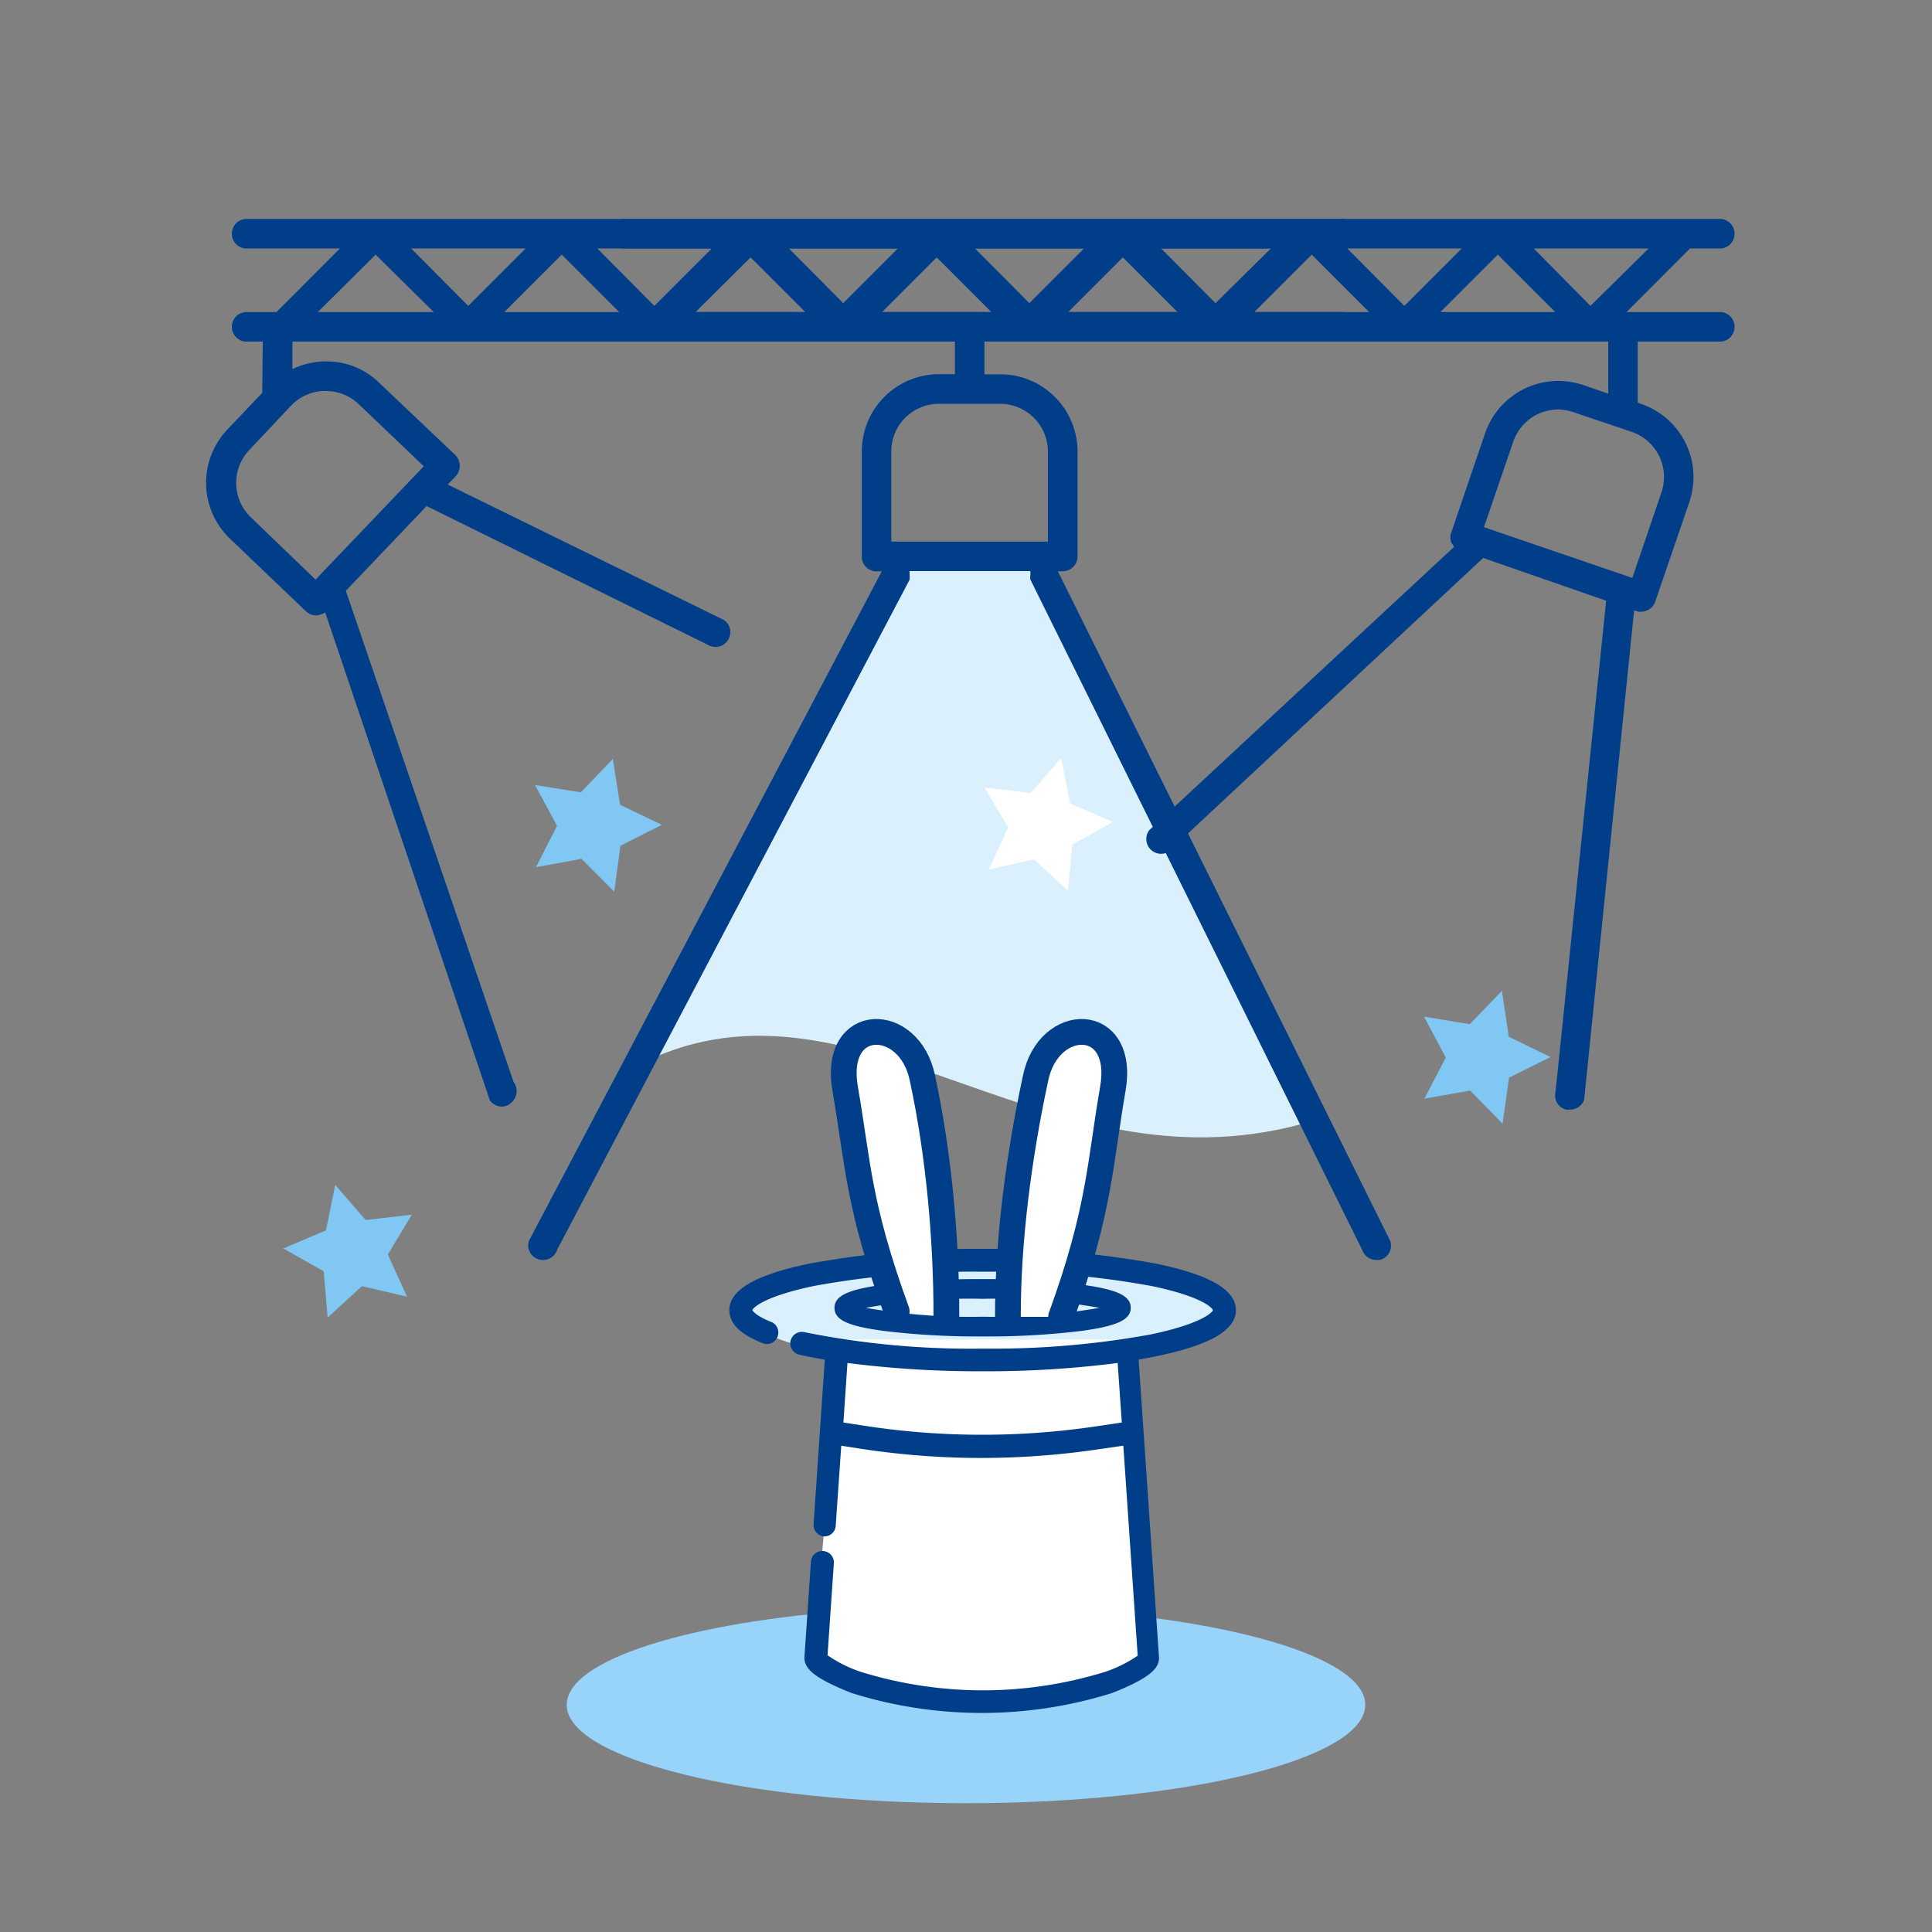 <svg xmlns="http://www.w3.org/2000/svg" width="150" height="150" viewBox="0 0 150 150">
    <rect x="0" y="0" width="150" height="150" fill="#808080" stroke="none"/>
    <g fill="none" fill-rule="evenodd">
        <path fill="#DBF0FD" d="M70.14 43h10.975C90.838 64.008 97.8 78.674 102 87c-20.315 6.179-34.78-12-51.182-4.915C54.773 73.028 61.213 60 70.14 43z"/>
        <path fill="#98D3F9" d="M83.284 125c13.1.893 22.716 3.848 22.716 7.363 0 4.213-13.851 7.637-31 7.637s-31-3.424-31-7.637c0-3.496 9.524-6.443 22.524-7.35"/>
        <path fill="#DBF0FD" d="M81.444 98C89.26 98.477 95 100.052 95 101.927c0 2.247-8.266 4.073-18.5 4.073S58 104.174 58 101.927c0-1.864 5.684-3.437 13.442-3.92"/>
        <path fill="#FFF" d="M65 104h22c.902 9.385 1.568 17.719 2 25-8.719 4.535-17.163 3.867-26 0 .788-7.022 1.454-15.355 2-25z"/>
        <path fill="#003E8A" fill-rule="nonzero" stroke="#003E8A" stroke-width=".25" d="M95.83 101.72c0-1.5-2-2.64-6.11-3.49a70.09 70.09 0 0 0-13.43-1.14 69.94 69.94 0 0 0-13.43 1.14c-4.11.85-6.11 2-6.11 3.49 0 1 .84 1.79 2.58 2.48a.77.77 0 0 0 .57-1.42c-1.55-.61-1.62-1.06-1.62-1.06 0-.21.83-1.15 4.89-2a68.33 68.33 0 0 1 13.12-1.11 68.48 68.48 0 0 1 13.12 1.11c4.06.84 4.89 1.78 4.89 2 0 .22-.83 1.14-4.89 2a68.48 68.48 0 0 1-13.12 1.11 65.49 65.49 0 0 1-13.87-1.28.78.78 0 0 0-.92.58.77.77 0 0 0 .57.92c.65.15 1.35.28 2.1.41l-.88 12.89a.76.76 0 0 0 .71.81.75.75 0 0 0 .76-.71l.44-6.35 1.41.22a61.52 61.52 0 0 0 9.57.75 62.41 62.41 0 0 0 9.15-.68l2-.29 1.13 16.51c-.8.55-1.67.988-2.59 1.3a32.18 32.18 0 0 1-19.11 0 10.55 10.55 0 0 1-2.64-1.33l.5-7.28a.77.77 0 0 0-1.53-.11l-.51 7.48v.05c0 .67.58 1.23 2 1.92.81.4 1.62.7 1.65.71a33.71 33.71 0 0 0 20 0s.83-.31 1.63-.7c1.41-.7 2-1.25 2-1.92v-.05l-1.59-23.23c.45-.07.89-.16 1.31-.24 4.25-.86 6.25-2 6.25-3.49zm-8.6 8.83l-2.08.31a60.36 60.36 0 0 1-18.25-.07l-1.55-.24.33-4.87a79.72 79.72 0 0 0 10.61.66 79.24 79.24 0 0 0 10.6-.66l.34 4.87z"/>
        <path fill="#003E8A" fill-rule="nonzero" d="M76.29 103.76a60.24 60.24 0 0 0 7.69-.43c2.77-.38 3.81-.87 3.81-1.79s-1-1.42-3.81-1.8a60.24 60.24 0 0 0-7.69-.43 60.24 60.24 0 0 0-7.69.43c-2.78.38-3.81.87-3.81 1.8s1 1.41 3.81 1.79c2.552.307 5.12.45 7.69.43zm0-2.92a45.48 45.48 0 0 1 9.07.7 46.54 46.54 0 0 1-9.07.69 46.45 46.45 0 0 1-9.07-.69 45.39 45.39 0 0 1 9.07-.7z"/>
        <path fill="#FFF" d="M82.388 58.868l.702 3.522 3.305 1.424-3.142 1.756-.33 3.587-2.64-2.436-3.513.788 1.508-3.271-1.842-3.093 3.583.422z"/>
        <path fill="#80C7F3" d="M26.03 92l2.36 2.72 3.58-.41-1.86 3.09 1.49 3.27-3.5-.81-2.66 2.43-.31-3.59L22 96.93l3.31-1.41zM116.61 76.93l.53 3.56 3.24 1.58-3.22 1.6-.5 3.57-2.52-2.57-3.55.63 1.66-3.19-1.69-3.18 3.55.59zM47.58 58.92l.56 3.56 3.24 1.56-3.21 1.62-.48 3.57-2.54-2.55-3.54.65 1.64-3.21-1.71-3.17 3.56.57z"/>
        <path fill="#FFF" fill-rule="nonzero" stroke="#003E8A" stroke-linecap="round" stroke-width="2" d="M69.62 101.81c-3-8.22-3-11.51-4-17.27s5-5.75 6-.82c1.267 5.882 1.868 12.504 1.857 18.521M82.382 102.241c3-8.22 3.018-11.941 4.018-17.701s-5-5.75-6-.82c-1.267 5.882-2.158 12.504-2.147 18.521"/>
        <path fill="#003E8A" fill-rule="nonzero" d="M48.37 26.52a1.15 1.15 0 0 1 0-2.29h2.42l4.93-4.94h-7.35a1.15 1.15 0 0 1 0-2.29h85.26a1.15 1.15 0 0 1 0 2.29h-2.42l-4.93 4.94h7.35a1.15 1.15 0 0 1 0 2.29H48.37zm63.46-2.29h8.92l-4.46-4.46-4.46 4.46zm-14.45 0h8.92l-4.46-4.46-4.46 4.46zm-14.45 0h8.92l-4.46-4.46-4.46 4.46zm-14.45 0h8.92l-4.46-4.46-4.46 4.46zm-14.48 0h9l-4.51-4.46L54 24.23zm40.58-.48l4.46-4.46h-8.89l4.43 4.46zm28.9 0l4.52-4.46h-8.92l4.4 4.46zm-14.45 0l4.46-4.46h-8.89l4.43 4.46zm-28.9 0l4.46-4.46H75.7l4.43 4.46zm-14.45 0l4.46-4.46h-8.89l4.43 4.46z"/>
        <path fill="#003E8A" fill-rule="nonzero" d="M19.043 26.52a1.15 1.15 0 0 1 0-2.29h2.42l4.93-4.94h-7.35a1.15 1.15 0 0 1 0-2.29h85.26a1.15 1.15 0 0 1 0 2.29h-2.42l-4.93 4.94h7.35a1.15 1.15 0 0 1 0 2.29h-85.26zm63.46-2.29h8.92l-4.46-4.46-4.46 4.46zm-14.45 0h8.92l-4.46-4.46-4.46 4.46zm-14.45 0h8.92l-4.46-4.46-4.46 4.46zm-14.45 0h8.92l-4.46-4.46-4.46 4.46zm-14.48 0h9l-4.51-4.46-4.49 4.46zm40.58-.48l4.46-4.46h-8.89l4.43 4.46zm28.9 0l4.52-4.46h-8.95l4.43 4.46zm-14.45 0l4.46-4.46h-8.89l4.43 4.46zm-28.9 0l4.46-4.46h-8.89l4.43 4.46zm-14.45 0l4.46-4.46h-8.89l4.43 4.46zM121.882 86.15a.9.9 0 0 1-.28 0 1.13 1.13 0 0 1-.83-1.38l3.93-38.13-9.55-3.32-24 22.4-.09.11a1.14 1.14 0 0 1-1.6.23 1.1 1.1 0 0 1-.45-.75 1.16 1.16 0 0 1 .21-.85l23.67-22-.14-.23-.06-.07a1.12 1.12 0 0 1 0-.86l2.63-7.72a6 6 0 0 1 5.68-4 6.12 6.12 0 0 1 1.94.32l1.92.66v-5.39h2.29v6.09l.2.08a6 6 0 0 1 3.8 7.66l-2.64 7.71a1.15 1.15 0 0 1-1.08.78h-.22l-.34-.1-3.88 38a1.15 1.15 0 0 1-1.11.76zm-.89-54.36a3.7 3.7 0 0 0-3.51 2.52l-2.27 6.62 11.52 3.94 2.26-6.63a3.71 3.71 0 0 0-2.3-4.71l-4.54-1.53a3.87 3.87 0 0 0-1.16-.21z"/>
        <path fill="#003E8A" fill-rule="nonzero" d="M38.972 85.92a1.17 1.17 0 0 1-.94-.49l-12.78-37.87-.29.13a1.44 1.44 0 0 1-.4.09 1.16 1.16 0 0 1-.81-.32l-5.9-5.64a6 6 0 0 1-.2-8.47l2.71-2.85.05-5.33h2.29v3.48l.41-.17a6 6 0 0 1 2-.42h.25a5.82 5.82 0 0 1 4.08 1.66l5.92 5.62a1.2 1.2 0 0 1 0 1.66l-.6.62 21.43 10.51c.465.305.639.903.41 1.41a1.15 1.15 0 0 1-1.67.51l-21.81-10.76-6.27 6.58L39.872 84a1.18 1.18 0 0 1-.25 1.67 1.07 1.07 0 0 1-.65.25zm-13.79-55.57a3.71 3.71 0 0 0-2.58 1.14l-3.24 3.44a3.71 3.71 0 0 0 .12 5.24l5.02 4.83 8.4-8.8-5.07-4.84a3.68 3.68 0 0 0-2.55-1h-.1v-.01zM106.84 97.82a1.14 1.14 0 0 1-1.07-.76L80 45a.94.94 0 0 1 0-.35v-.31h-9.38v.31c.015.12.015.24 0 .36L43.27 97a1.18 1.18 0 0 1-1.11.83 1.09 1.09 0 0 1-.36-.06 1.13 1.13 0 0 1-.73-1.44l27.39-51.97h-.47a1.14 1.14 0 0 1-1.08-1.13v-8.18a6 6 0 0 1 6-6h1.23v-2.88h2.29v2.89h1.23a6 6 0 0 1 6 6v8.16a1.15 1.15 0 0 1-1.08 1.13h-.45l25.81 52a1.15 1.15 0 0 1-.7 1.44 1.23 1.23 0 0 1-.4.03zM72.9 31.35a3.7 3.7 0 0 0-3.7 3.7v7h12.16v-7a3.72 3.72 0 0 0-3.71-3.7H72.9z"/>
    </g>
</svg>
